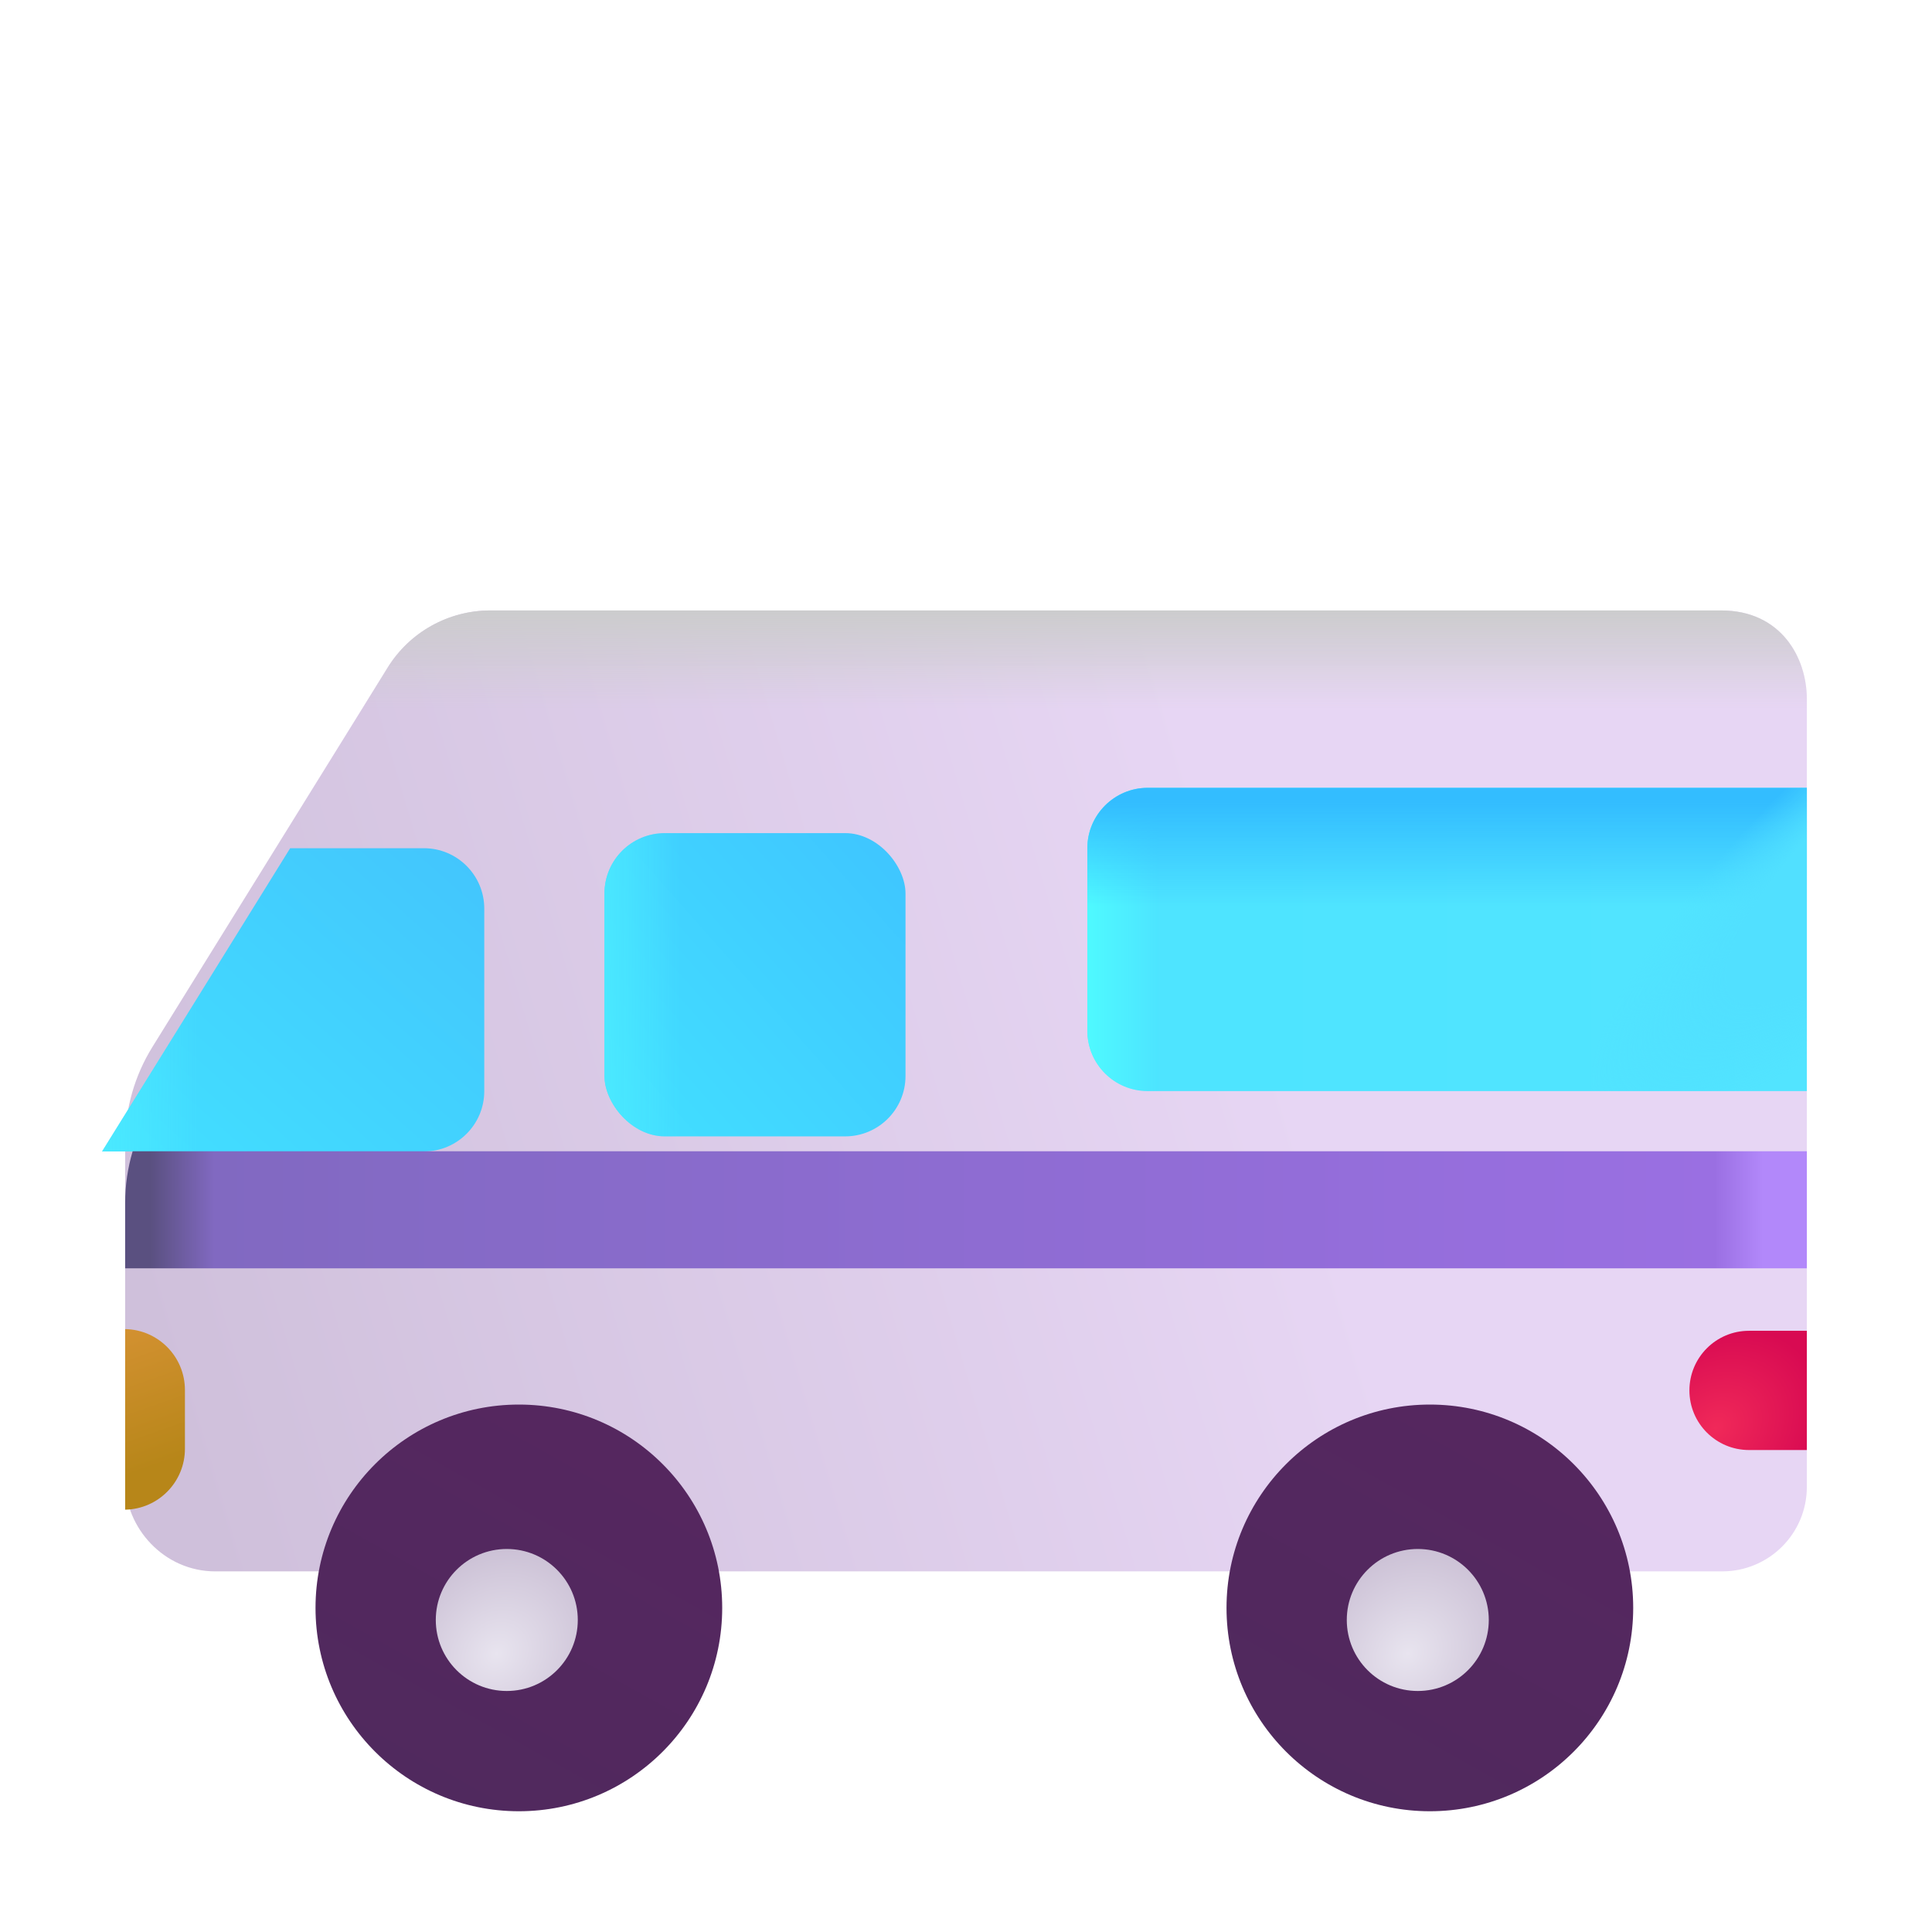 <svg width="32" height="32" viewBox="0 0 32 32" fill="none" xmlns="http://www.w3.org/2000/svg">
<g filter="url(#filter0_iii_18_10038)">
<path d="M6.42 12.058C6.785 11.469 7.429 11.111 8.122 11.111H28.509C29.496 11.111 29.927 11.888 29.927 12.579V25.628C29.927 26.401 29.299 27.027 28.525 27.027H3.566C2.715 27.027 2.073 26.305 2.073 25.532V19.923C2.073 19.365 2.229 18.818 2.523 18.343L6.42 12.058Z" fill="url(#paint0_linear_18_10038)"/>
<path d="M6.42 12.058C6.785 11.469 7.429 11.111 8.122 11.111H28.509C29.496 11.111 29.927 11.888 29.927 12.579V25.628C29.927 26.401 29.299 27.027 28.525 27.027H3.566C2.715 27.027 2.073 26.305 2.073 25.532V19.923C2.073 19.365 2.229 18.818 2.523 18.343L6.42 12.058Z" fill="url(#paint1_linear_18_10038)"/>
</g>
<path d="M29.927 22.042V24.017H28.969C28.424 24.017 27.982 23.575 27.982 23.03C27.982 22.484 28.424 22.042 28.969 22.042H29.927Z" fill="url(#paint2_radial_18_10038)"/>
<path fill-rule="evenodd" clip-rule="evenodd" d="M2.073 25.005V22.014C2.622 22.024 3.063 22.472 3.063 23.023V23.996C3.063 24.547 2.622 24.995 2.073 25.005Z" fill="url(#paint3_linear_18_10038)"/>
<path d="M29.927 13.049V18.072H19.01C18.458 18.072 18.01 17.625 18.01 17.072V14.049C18.01 13.497 18.458 13.049 19.01 13.049H29.927Z" fill="url(#paint4_linear_18_10038)"/>
<path d="M29.927 13.049V18.072H19.01C18.458 18.072 18.01 17.625 18.01 17.072V14.049C18.01 13.497 18.458 13.049 19.01 13.049H29.927Z" fill="url(#paint5_linear_18_10038)"/>
<path d="M29.927 13.049V18.072H19.01C18.458 18.072 18.01 17.625 18.01 17.072V14.049C18.01 13.497 18.458 13.049 19.01 13.049H29.927Z" fill="url(#paint6_linear_18_10038)"/>
<path d="M29.927 13.049V18.072H19.01C18.458 18.072 18.01 17.625 18.01 17.072V14.049C18.01 13.497 18.458 13.049 19.01 13.049H29.927Z" fill="url(#paint7_radial_18_10038)"/>
<g filter="url(#filter1_i_18_10038)">
<path d="M2.691 18.072L5.806 13.049H8.021C8.573 13.049 9.021 13.497 9.021 14.049V17.072C9.021 17.625 8.573 18.072 8.021 18.072L2.691 18.072Z" fill="url(#paint8_linear_18_10038)"/>
<path d="M2.691 18.072L5.806 13.049H8.021C8.573 13.049 9.021 13.497 9.021 14.049V17.072C9.021 17.625 8.573 18.072 8.021 18.072L2.691 18.072Z" fill="url(#paint9_linear_18_10038)"/>
</g>
<g filter="url(#filter2_i_18_10038)">
<rect x="11.012" y="13.049" width="4.986" height="5.023" rx="1" fill="url(#paint10_linear_18_10038)"/>
<rect x="11.012" y="13.049" width="4.986" height="5.023" rx="1" fill="url(#paint11_linear_18_10038)"/>
</g>
<path fill-rule="evenodd" clip-rule="evenodd" d="M2.073 21.007V19.923C2.073 19.633 2.115 19.345 2.197 19.069H29.927V21.007H2.073Z" fill="url(#paint12_linear_18_10038)"/>
<g filter="url(#filter3_ii_18_10038)">
<circle cx="8.594" cy="26.632" r="3.368" fill="url(#paint13_linear_18_10038)"/>
</g>
<g filter="url(#filter4_ii_18_10038)">
<circle cx="23.683" cy="26.632" r="3.368" fill="url(#paint14_linear_18_10038)"/>
</g>
<g filter="url(#filter5_d_18_10038)">
<circle cx="0.0" cy="0.0" r= "1.176" transform="matrix(-1 0 0 1 8.594 26.632)" fill="url(#paint15_radial_18_10038)"/>
<circle cx="0.0" cy="0.0" r= "1.176" transform="matrix(-1 0 0 1 8.594 26.632)" fill="url(#paint16_radial_18_10038)"/>
</g>
<g filter="url(#filter6_d_18_10038)">
<circle cx="0.0" cy="0.0" r= "1.176" transform="matrix(-1 0 0 1 23.683 26.632)" fill="url(#paint17_radial_18_10038)"/>
<circle cx="0.0" cy="0.0" r= "1.176" transform="matrix(-1 0 0 1 23.683 26.632)" fill="url(#paint18_radial_18_10038)"/>
</g>
<defs>
<filter id="filter0_iii_18_10038" x="1.073" y="10.111" width="29.854" height="16.916" filterUnits="userSpaceOnUse" color-interpolation-filters="sRGB">
<feFlood flood-opacity="0" result="BackgroundImageFix"/>
<feBlend mode="normal" in="SourceGraphic" in2="BackgroundImageFix" result="shape"/>
<feColorMatrix in="SourceAlpha" type="matrix" values="0 0 0 0 0 0 0 0 0 0 0 0 0 0 0 0 0 0 127 0" result="hardAlpha"/>
<feOffset dy="-1"/>
<feGaussianBlur stdDeviation="0.5"/>
<feComposite in2="hardAlpha" operator="arithmetic" k2="-1" k3="1"/>
<feColorMatrix type="matrix" values="0 0 0 0 0.863 0 0 0 0 0.682 0 0 0 0 0.976 0 0 0 1 0"/>
<feBlend mode="normal" in2="shape" result="effect1_innerShadow_18_10038"/>
<feColorMatrix in="SourceAlpha" type="matrix" values="0 0 0 0 0 0 0 0 0 0 0 0 0 0 0 0 0 0 127 0" result="hardAlpha"/>
<feOffset dx="1"/>
<feGaussianBlur stdDeviation="0.5"/>
<feComposite in2="hardAlpha" operator="arithmetic" k2="-1" k3="1"/>
<feColorMatrix type="matrix" values="0 0 0 0 0.525 0 0 0 0 0.514 0 0 0 0 0.537 0 0 0 1 0"/>
<feBlend mode="normal" in2="effect1_innerShadow_18_10038" result="effect2_innerShadow_18_10038"/>
<feColorMatrix in="SourceAlpha" type="matrix" values="0 0 0 0 0 0 0 0 0 0 0 0 0 0 0 0 0 0 127 0" result="hardAlpha"/>
<feOffset dx="-1"/>
<feGaussianBlur stdDeviation="0.5"/>
<feComposite in2="hardAlpha" operator="arithmetic" k2="-1" k3="1"/>
<feColorMatrix type="matrix" values="0 0 0 0 0.984 0 0 0 0 0.973 0 0 0 0 0.996 0 0 0 1 0"/>
<feBlend mode="normal" in2="effect2_innerShadow_18_10038" result="effect3_innerShadow_18_10038"/>
</filter>
<filter id="filter1_i_18_10038" x="1.691" y="13.049" width="7.33" height="6.023" filterUnits="userSpaceOnUse" color-interpolation-filters="sRGB">
<feFlood flood-opacity="0" result="BackgroundImageFix"/>
<feBlend mode="normal" in="SourceGraphic" in2="BackgroundImageFix" result="shape"/>
<feColorMatrix in="SourceAlpha" type="matrix" values="0 0 0 0 0 0 0 0 0 0 0 0 0 0 0 0 0 0 127 0" result="hardAlpha"/>
<feOffset dx="-1" dy="1"/>
<feGaussianBlur stdDeviation="0.625"/>
<feComposite in2="hardAlpha" operator="arithmetic" k2="-1" k3="1"/>
<feColorMatrix type="matrix" values="0 0 0 0 0.149 0 0 0 0 0.667 0 0 0 0 0.906 0 0 0 1 0"/>
<feBlend mode="normal" in2="shape" result="effect1_innerShadow_18_10038"/>
</filter>
<filter id="filter2_i_18_10038" x="10.012" y="13.049" width="5.986" height="5.773" filterUnits="userSpaceOnUse" color-interpolation-filters="sRGB">
<feFlood flood-opacity="0" result="BackgroundImageFix"/>
<feBlend mode="normal" in="SourceGraphic" in2="BackgroundImageFix" result="shape"/>
<feColorMatrix in="SourceAlpha" type="matrix" values="0 0 0 0 0 0 0 0 0 0 0 0 0 0 0 0 0 0 127 0" result="hardAlpha"/>
<feOffset dx="-1" dy="0.75"/>
<feGaussianBlur stdDeviation="0.5"/>
<feComposite in2="hardAlpha" operator="arithmetic" k2="-1" k3="1"/>
<feColorMatrix type="matrix" values="0 0 0 0 0.149 0 0 0 0 0.667 0 0 0 0 0.906 0 0 0 1 0"/>
<feBlend mode="normal" in2="shape" result="effect1_innerShadow_18_10038"/>
</filter>
<filter id="filter3_ii_18_10038" x="4.727" y="23.265" width="7.735" height="6.735" filterUnits="userSpaceOnUse" color-interpolation-filters="sRGB">
<feFlood flood-opacity="0" result="BackgroundImageFix"/>
<feBlend mode="normal" in="SourceGraphic" in2="BackgroundImageFix" result="shape"/>
<feColorMatrix in="SourceAlpha" type="matrix" values="0 0 0 0 0 0 0 0 0 0 0 0 0 0 0 0 0 0 127 0" result="hardAlpha"/>
<feOffset dx="0.5"/>
<feGaussianBlur stdDeviation="0.25"/>
<feComposite in2="hardAlpha" operator="arithmetic" k2="-1" k3="1"/>
<feColorMatrix type="matrix" values="0 0 0 0 0.251 0 0 0 0 0.118 0 0 0 0 0.298 0 0 0 1 0"/>
<feBlend mode="normal" in2="shape" result="effect1_innerShadow_18_10038"/>
<feColorMatrix in="SourceAlpha" type="matrix" values="0 0 0 0 0 0 0 0 0 0 0 0 0 0 0 0 0 0 127 0" result="hardAlpha"/>
<feOffset dx="-0.5"/>
<feGaussianBlur stdDeviation="0.25"/>
<feComposite in2="hardAlpha" operator="arithmetic" k2="-1" k3="1"/>
<feColorMatrix type="matrix" values="0 0 0 0 0.38 0 0 0 0 0.243 0 0 0 0 0.424 0 0 0 1 0"/>
<feBlend mode="normal" in2="effect1_innerShadow_18_10038" result="effect2_innerShadow_18_10038"/>
</filter>
<filter id="filter4_ii_18_10038" x="19.815" y="23.265" width="7.735" height="6.735" filterUnits="userSpaceOnUse" color-interpolation-filters="sRGB">
<feFlood flood-opacity="0" result="BackgroundImageFix"/>
<feBlend mode="normal" in="SourceGraphic" in2="BackgroundImageFix" result="shape"/>
<feColorMatrix in="SourceAlpha" type="matrix" values="0 0 0 0 0 0 0 0 0 0 0 0 0 0 0 0 0 0 127 0" result="hardAlpha"/>
<feOffset dx="0.5"/>
<feGaussianBlur stdDeviation="0.25"/>
<feComposite in2="hardAlpha" operator="arithmetic" k2="-1" k3="1"/>
<feColorMatrix type="matrix" values="0 0 0 0 0.251 0 0 0 0 0.118 0 0 0 0 0.298 0 0 0 1 0"/>
<feBlend mode="normal" in2="shape" result="effect1_innerShadow_18_10038"/>
<feColorMatrix in="SourceAlpha" type="matrix" values="0 0 0 0 0 0 0 0 0 0 0 0 0 0 0 0 0 0 127 0" result="hardAlpha"/>
<feOffset dx="-0.5"/>
<feGaussianBlur stdDeviation="0.25"/>
<feComposite in2="hardAlpha" operator="arithmetic" k2="-1" k3="1"/>
<feColorMatrix type="matrix" values="0 0 0 0 0.38 0 0 0 0 0.243 0 0 0 0 0.424 0 0 0 1 0"/>
<feBlend mode="normal" in2="effect1_innerShadow_18_10038" result="effect2_innerShadow_18_10038"/>
</filter>
<filter id="filter5_d_18_10038" x="6.818" y="25.256" width="3.152" height="3.152" filterUnits="userSpaceOnUse" color-interpolation-filters="sRGB">
<feFlood flood-opacity="0" result="BackgroundImageFix"/>
<feColorMatrix in="SourceAlpha" type="matrix" values="0 0 0 0 0 0 0 0 0 0 0 0 0 0 0 0 0 0 127 0" result="hardAlpha"/>
<feOffset dx="-0.2" dy="0.2"/>
<feGaussianBlur stdDeviation="0.2"/>
<feComposite in2="hardAlpha" operator="out"/>
<feColorMatrix type="matrix" values="0 0 0 0 0.251 0 0 0 0 0.11 0 0 0 0 0.302 0 0 0 1 0"/>
<feBlend mode="normal" in2="BackgroundImageFix" result="effect1_dropShadow_18_10038"/>
<feBlend mode="normal" in="SourceGraphic" in2="effect1_dropShadow_18_10038" result="shape"/>
</filter>
<filter id="filter6_d_18_10038" x="21.907" y="25.256" width="3.152" height="3.152" filterUnits="userSpaceOnUse" color-interpolation-filters="sRGB">
<feFlood flood-opacity="0" result="BackgroundImageFix"/>
<feColorMatrix in="SourceAlpha" type="matrix" values="0 0 0 0 0 0 0 0 0 0 0 0 0 0 0 0 0 0 127 0" result="hardAlpha"/>
<feOffset dx="-0.2" dy="0.2"/>
<feGaussianBlur stdDeviation="0.2"/>
<feComposite in2="hardAlpha" operator="out"/>
<feColorMatrix type="matrix" values="0 0 0 0 0.251 0 0 0 0 0.11 0 0 0 0 0.302 0 0 0 1 0"/>
<feBlend mode="normal" in2="BackgroundImageFix" result="effect1_dropShadow_18_10038"/>
<feBlend mode="normal" in="SourceGraphic" in2="effect1_dropShadow_18_10038" result="shape"/>
</filter>
<linearGradient id="paint0_linear_18_10038" x1="3.682" y1="27.377" x2="22.36" y2="21.824" gradientUnits="userSpaceOnUse">
<stop stop-color="#CFC0DB"/>
<stop offset="1" stop-color="#E7D6F4"/>
</linearGradient>
<linearGradient id="paint1_linear_18_10038" x1="16" y1="11.111" x2="16" y2="12.737" gradientUnits="userSpaceOnUse">
<stop stop-color="#CCCCCD"/>
<stop offset="1" stop-color="#CCCCCD" stop-opacity="0"/>
</linearGradient>
<radialGradient id="paint2_radial_18_10038" cx="0" cy="0" r="1" gradientUnits="userSpaceOnUse" gradientTransform="translate(28.419 23.65) rotate(-36.718) scale(1.882 1.5)">
<stop stop-color="#F02959"/>
<stop offset="1" stop-color="#D80A52"/>
</radialGradient>
<linearGradient id="paint3_linear_18_10038" x1="1.967" y1="22.014" x2="2.746" y2="24.228" gradientUnits="userSpaceOnUse">
<stop stop-color="#D39131"/>
<stop offset="1" stop-color="#B78619"/>
</linearGradient>
<linearGradient id="paint4_linear_18_10038" x1="18.01" y1="15.561" x2="29.927" y2="15.561" gradientUnits="userSpaceOnUse">
<stop stop-color="#4DE4FF"/>
<stop offset="1" stop-color="#52E4FF"/>
</linearGradient>
<linearGradient id="paint5_linear_18_10038" x1="17.72" y1="18.072" x2="19.181" y2="18.072" gradientUnits="userSpaceOnUse">
<stop stop-color="#4FFFFF"/>
<stop offset="1" stop-color="#4FFFFF" stop-opacity="0"/>
</linearGradient>
<linearGradient id="paint6_linear_18_10038" x1="23.969" y1="13.049" x2="23.969" y2="15.011" gradientUnits="userSpaceOnUse">
<stop offset="0.125" stop-color="#33BDFF"/>
<stop offset="1" stop-color="#33BDFF" stop-opacity="0"/>
</linearGradient>
<radialGradient id="paint7_radial_18_10038" cx="0" cy="0" r="1" gradientUnits="userSpaceOnUse" gradientTransform="translate(32.129 13.44) rotate(138.552) scale(7.505 2.035)">
<stop offset="0.609" stop-color="#51E0FF"/>
<stop offset="1" stop-color="#51E0FF" stop-opacity="0"/>
</radialGradient>
<linearGradient id="paint8_linear_18_10038" x1="11.474" y1="11.821" x2="4.496" y2="19.675" gradientUnits="userSpaceOnUse">
<stop stop-color="#43BCFC"/>
<stop offset="1" stop-color="#42E0FF"/>
</linearGradient>
<linearGradient id="paint9_linear_18_10038" x1="2.234" y1="17.604" x2="4.275" y2="17.604" gradientUnits="userSpaceOnUse">
<stop stop-color="#4DECFF"/>
<stop offset="1" stop-color="#4DECFF" stop-opacity="0"/>
</linearGradient>
<linearGradient id="paint10_linear_18_10038" x1="17.929" y1="11.821" x2="10.953" y2="18.006" gradientUnits="userSpaceOnUse">
<stop stop-color="#3EBCFF"/>
<stop offset="1" stop-color="#42E0FF"/>
</linearGradient>
<linearGradient id="paint11_linear_18_10038" x1="10.652" y1="17.604" x2="12.259" y2="17.604" gradientUnits="userSpaceOnUse">
<stop stop-color="#4DECFF"/>
<stop offset="1" stop-color="#4DECFF" stop-opacity="0"/>
</linearGradient>
<linearGradient id="paint12_linear_18_10038" x1="2.073" y1="21.007" x2="29.927" y2="21.007" gradientUnits="userSpaceOnUse">
<stop offset="0.015" stop-color="#5A5080"/>
<stop offset="0.053" stop-color="#8169C1"/>
<stop offset="0.945" stop-color="#9A6FE2"/>
<stop offset="0.974" stop-color="#B288FA"/>
</linearGradient>
<linearGradient id="paint13_linear_18_10038" x1="10.468" y1="24.081" x2="7.153" y2="30" gradientUnits="userSpaceOnUse">
<stop stop-color="#55275F"/>
<stop offset="1" stop-color="#50295E"/>
</linearGradient>
<linearGradient id="paint14_linear_18_10038" x1="25.557" y1="24.081" x2="22.241" y2="30" gradientUnits="userSpaceOnUse">
<stop stop-color="#55275F"/>
<stop offset="1" stop-color="#50295E"/>
</linearGradient>
<radialGradient id="paint15_radial_18_10038" cx="0" cy="0" r="1" gradientUnits="userSpaceOnUse" gradientTransform="translate(0.166 0.561) rotate(46.381) scale(2.474 2.146)">
<stop stop-color="#E8E4EF"/>
<stop offset="0.8" stop-color="#CABFD4"/>
</radialGradient>
<radialGradient id="paint16_radial_18_10038" cx="0" cy="0" r="1" gradientUnits="userSpaceOnUse" gradientTransform="translate(2.004 2.352) rotate(-125.15) scale(1.438 2.96)">
<stop stop-color="#E0C7F5"/>
<stop offset="1" stop-color="#E0C7F5" stop-opacity="0"/>
</radialGradient>
<radialGradient id="paint17_radial_18_10038" cx="0" cy="0" r="1" gradientUnits="userSpaceOnUse" gradientTransform="translate(0.166 0.561) rotate(46.381) scale(2.474 2.146)">
<stop stop-color="#E8E4EF"/>
<stop offset="0.8" stop-color="#CABFD4"/>
</radialGradient>
<radialGradient id="paint18_radial_18_10038" cx="0" cy="0" r="1" gradientUnits="userSpaceOnUse" gradientTransform="translate(2.004 2.352) rotate(-125.15) scale(1.438 2.96)">
<stop stop-color="#E0C7F5"/>
<stop offset="1" stop-color="#E0C7F5" stop-opacity="0"/>
</radialGradient>
</defs>
</svg>
